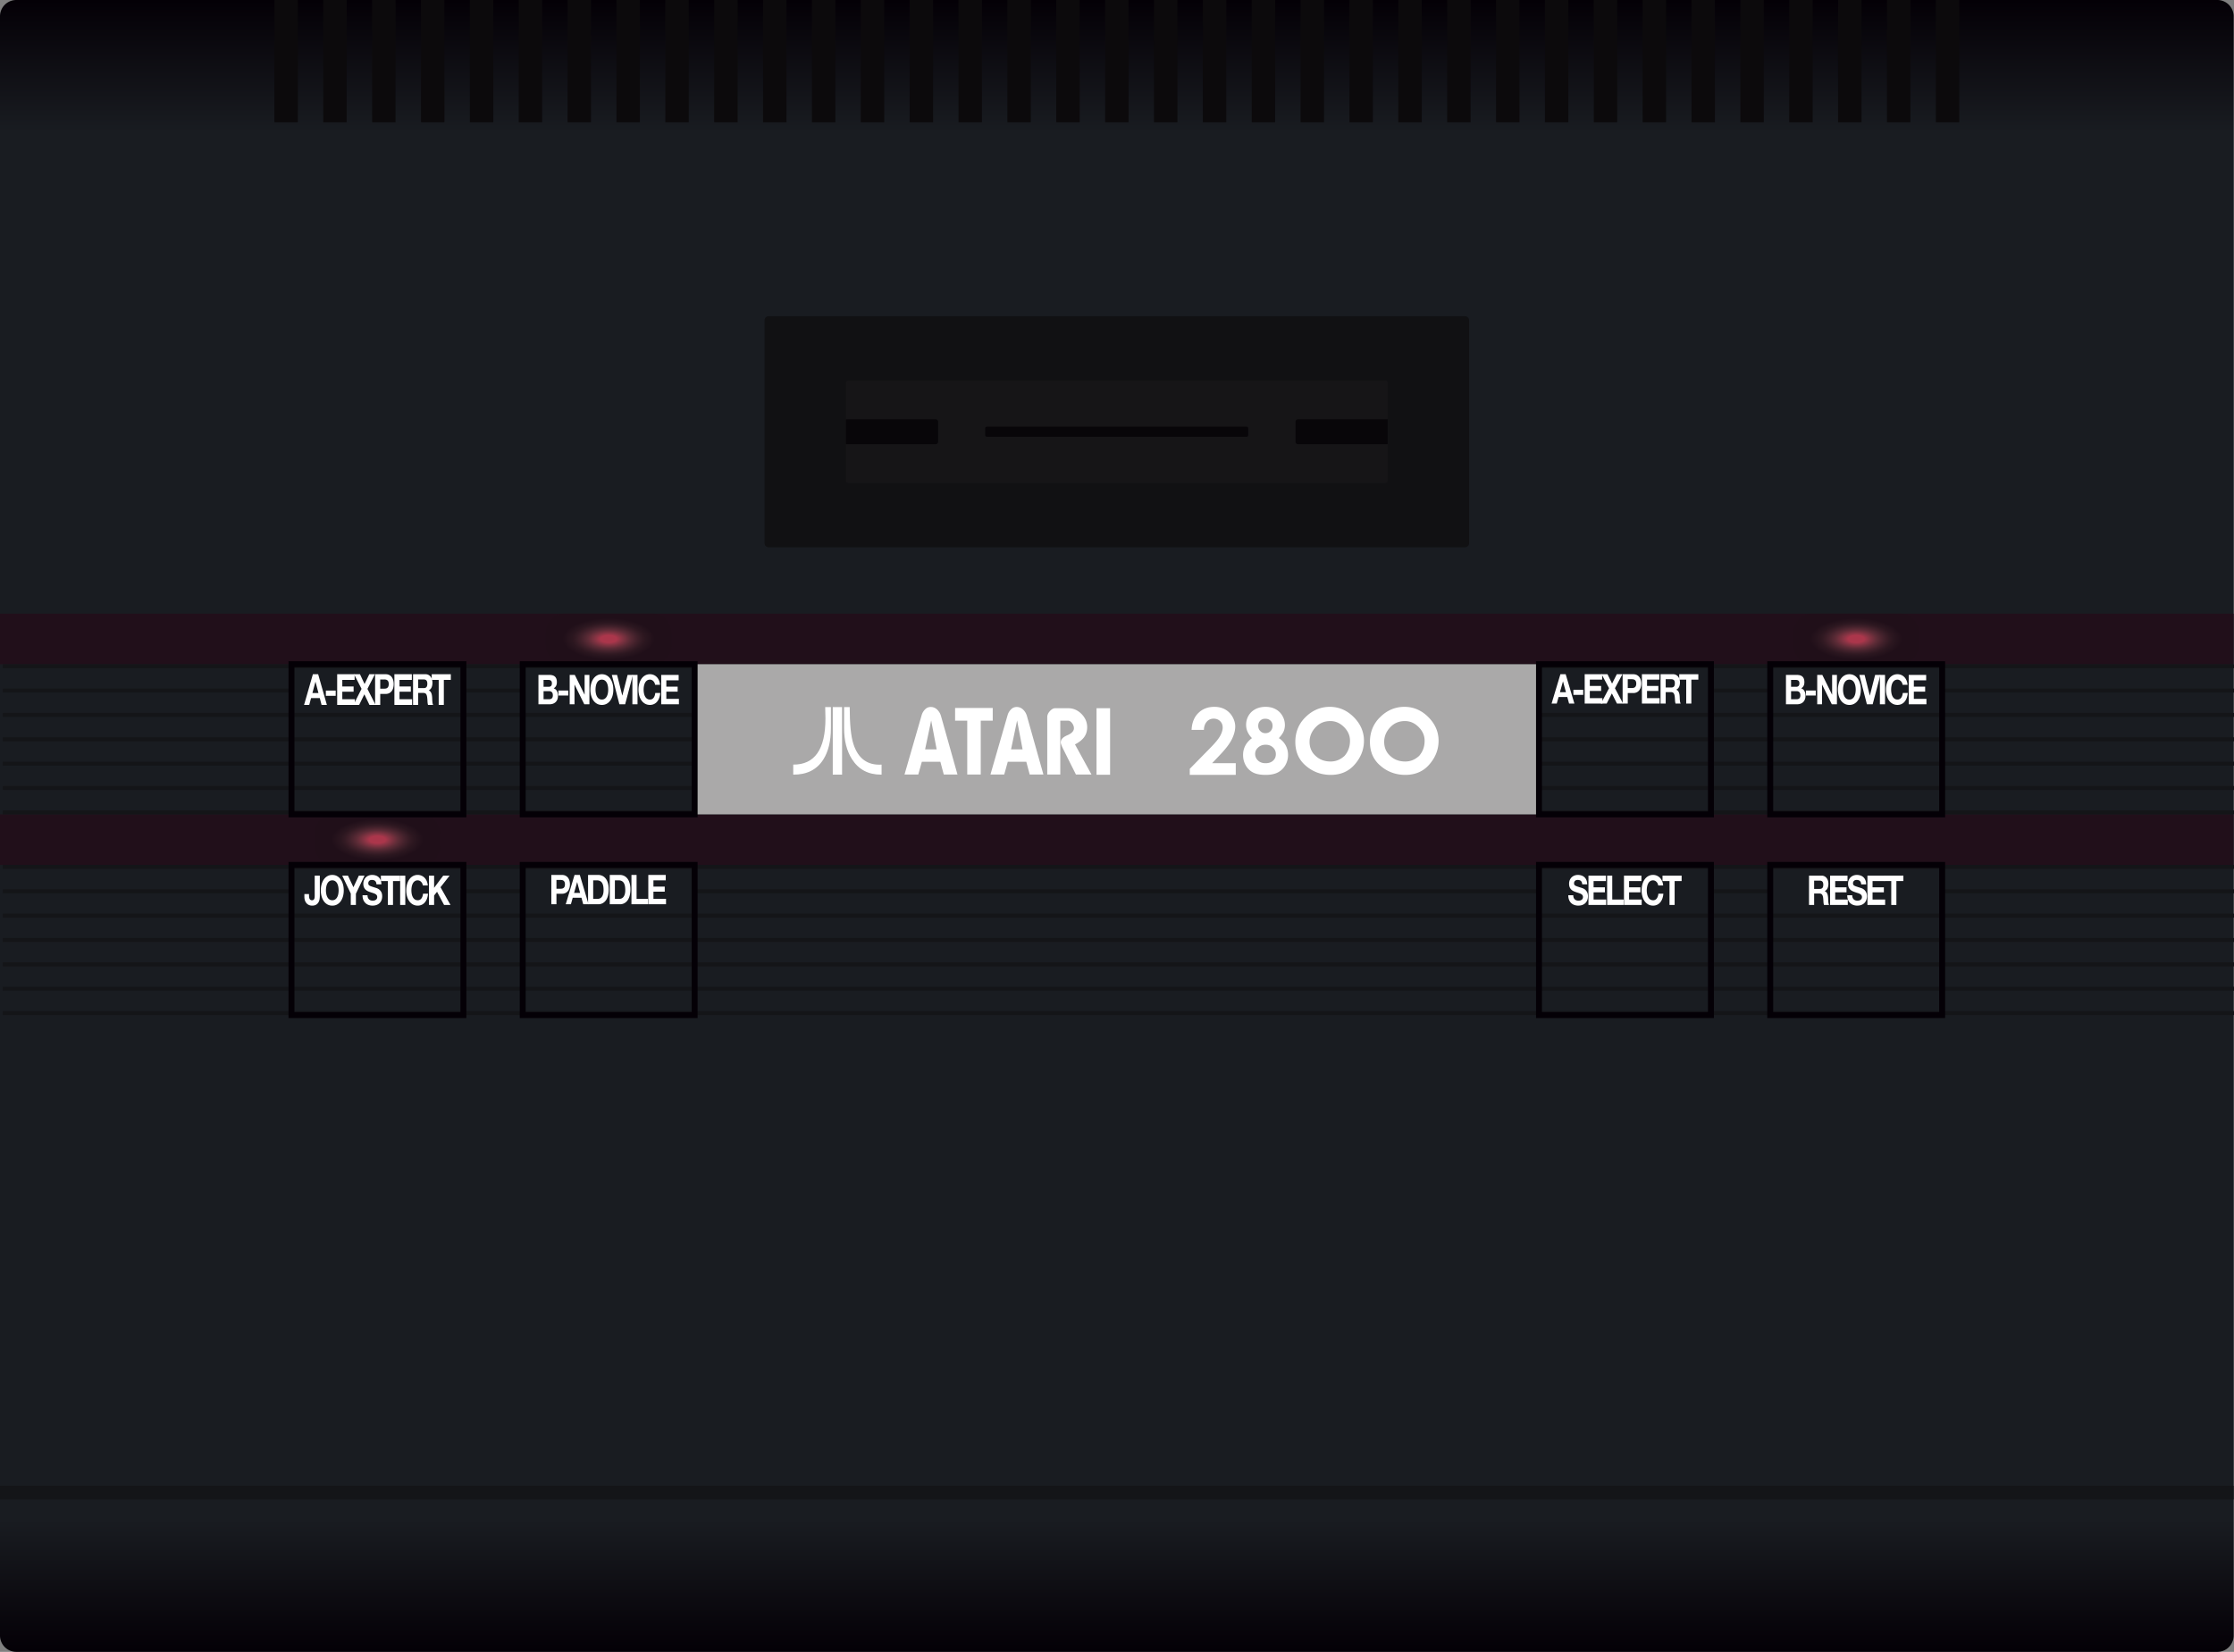 <svg viewBox="0 0 386.729 286" xmlns="http://www.w3.org/2000/svg" xmlns:xlink="http://www.w3.org/1999/xlink"><rect x="0" y="0" width="386.729" height="286" fill="#808080" stroke="none"/><linearGradient id="a" gradientUnits="userSpaceOnUse" x1="193.333" x2="193.333" y1="286" y2="0"><stop offset="0" stop-color="#040006"/><stop offset=".08" stop-color="#191c21"/><stop offset=".92" stop-color="#191c21"/><stop offset="1" stop-color="#040006"/></linearGradient><linearGradient id="b"><stop offset=".174" stop-color="#ab364b"/><stop offset=".28" stop-color="#893444"/><stop offset=".453" stop-color="#5c2b36"/><stop offset=".602" stop-color="#42212b"/><stop offset=".722" stop-color="#321a23"/><stop offset=".796" stop-color="#2b161f"/><stop offset=".811" stop-color="#2a161f"/><stop offset="1" stop-color="#200f19"/></linearGradient><radialGradient id="c" cx="105.368" cy="110.625" gradientTransform="matrix(1 0 0 .45 0 60.844)" gradientUnits="userSpaceOnUse" r="7.967" xlink:href="#b"/><radialGradient id="d" cx="65.34" cy="133.792" gradientTransform="matrix(1 0 0 .45 0 85.169)" gradientUnits="userSpaceOnUse" r="7.967" xlink:href="#b"/><radialGradient id="e" cx="321.327" cy="110.625" gradientTransform="matrix(1 0 0 .45 0 60.844)" gradientUnits="userSpaceOnUse" r="7.967" xlink:href="#b"/><path d="m383.844 286h-381.021a2.823 2.823 0 0 1 -2.823-2.823v-280.354a2.823 2.823 0 0 1 2.823-2.823h381.021a2.823 2.823 0 0 1 2.823 2.823v280.354a2.823 2.823 0 0 1 -2.823 2.823z" fill="url(#a)"/><path d="m47.5 0h4.057v21.167h-4.057zm8.459 0h4.057v21.167h-4.057zm8.459 0h4.057v21.167h-4.057zm8.459 0h4.057v21.167h-4.057zm8.459 0h4.057v21.167h-4.057zm8.46 0h4.057v21.167h-4.057zm8.459 0h4.057v21.167h-4.057zm8.459 0h4.057v21.167h-4.057zm8.459 0h4.057v21.167h-4.057zm8.459 0h4.057v21.167h-4.057zm8.459 0h4.057v21.167h-4.057zm8.459 0h4.057v21.167h-4.057zm8.459 0h4.057v21.167h-4.057zm8.459 0h4.057v21.167h-4.057zm8.46 0h4.057v21.167h-4.057zm8.459 0h4.057v21.167h-4.057zm8.459 0h4.057v21.167h-4.057zm8.459 0h4.057v21.167h-4.057zm8.459 0h4.057v21.167h-4.057zm8.459 0h4.057v21.167h-4.057zm8.459 0h4.057v21.167h-4.057zm8.459 0h4.057v21.167h-4.057zm8.459 0h4.057v21.167h-4.057zm8.46 0h4.057v21.167h-4.057zm8.459 0h4.057v21.167h-4.057zm8.459 0h4.057v21.167h-4.057zm8.459 0h4.057v21.167h-4.057zm8.459 0h4.057v21.167h-4.057zm8.459 0h4.057v21.167h-4.057zm8.459 0h4.057v21.167h-4.057zm8.459 0h4.057v21.167h-4.057zm8.459 0h4.057v21.167h-4.057zm8.459 0h4.057v21.167h-4.057zm8.46 0h4.057v21.167h-4.057zm8.459 0h4.057v21.167h-4.057z" fill="#0c0a0c"/><path d="m253.615 94.75h-120.563a.701.701 0 0 1 -.701-.701v-38.598c0-.387.314-.701.701-.701h120.563c.387 0 .701.314.701.701v38.599a.702.702 0 0 1 -.701.7z" fill="#111113"/><path d="m239.822 83.625h-92.977a.409.409 0 0 1 -.409-.409v-16.932c0-.226.183-.409.409-.409h92.977c.226 0 .409.183.409.409v16.931a.41.41 0 0 1 -.409.41z" fill="#161517"/><path d="m0 106.25h386.667v8.75h-386.667zm0 34.75h386.667v8.75h-386.667z" fill="#210f1a"/><g fill="#141518"><path d="m0 257.25h386.667v2.375h-386.667z"/><path d="m.479 115h386.25v.691h-386.25zm0 4.218h49.979v.691h-49.979zm295.701 0h10.265v.691h-10.265zm40.028 0h50.521v.691h-50.521zm-255.987 0h10.265v.691h-10.265zm-79.742 4.218h386.25v.691h-386.25zm0 4.218h386.25v.691h-386.25zm0 4.218h386.25v.691h-386.25zm0 4.218h386.25v.691h-386.25zm0 4.219h386.25v.691h-386.25z"/><path d="m.479 149.75h386.25v.691h-386.25zm0 8.436h386.25v.691h-386.25zm0 4.218h386.25v.691h-386.25zm0 4.218h386.25v.691h-386.25zm0 4.218h386.25v.691h-386.25zm0 4.219h386.25v.691h-386.25zm0-21.091h49.979v.691h-49.979zm295.701 0h10.265v.691h-10.265zm40.028 0h50.521v.691h-50.521zm-255.987 0h10.265v.691h-10.265zm40.029 0h146.167v.691h-146.167z"/></g><path d="m120.25 115h146.167v26h-146.167z" fill="#aaa9a9"/><path d="m143.839 126.079c0 2.245-.446 4.063-1.336 5.455-1.123 1.74-2.851 2.602-5.184 2.584v-1.736c3.718.026 5.576-2.64 5.576-8 0-.548-.014-1.2-.044-1.957h.988zm.32-3.654h1.612v11.693h-1.612zm8.452 11.693h-.116c-2.198 0-3.868-.892-5.01-2.675-.91-1.444-1.365-3.232-1.365-5.364v-3.654h.973c0 2.932.213 5.059.639 6.382.813 2.532 2.44 3.724 4.879 3.576z" fill="#fff"/><path d="m165.749 134.098h-2.373l-.59-2.208h-3.206l-.616 2.208h-2.385l2.962-10.248a2.29 2.29 0 0 1 .59-1.017c.269-.281.603-.428.987-.428.423 0 .795.147 1.116.455s.539.682.667 1.124zm-3.604-4.348-.949-5.004-1.052 5.004zm9.708-4.977h-2.078v9.325h-2.334v-9.325h-2.103v-2.194h6.515zm8.772 9.325h-2.373l-.59-2.208h-3.206l-.616 2.208h-2.385l2.962-10.248a2.29 2.29 0 0 1 .59-1.017c.269-.281.603-.428.987-.428.423 0 .795.147 1.116.455s.539.682.667 1.124zm-3.604-4.348-.949-5.004-1.052 5.004zm11.927 4.348h-2.693l-2.27-4.536a5.626 5.626 0 0 1 -.256-.602 1.393 1.393 0 0 1 -.103-.415c0-.508.372-.923 1.141-1.244.757-.321 1.141-.736 1.141-1.217 0-.294-.103-.589-.321-.883-.218-.281-.449-.428-.705-.428h-1.334v9.325h-2.257v-9.954c0-.348.154-.696.462-1.03s.616-.495.923-.495h2.244c.872 0 1.642.334 2.296.99.654.669.987 1.432.987 2.301 0 .696-.192 1.284-.564 1.766s-.898.883-1.552 1.204zm3.219.04h-2.347v-11.519h2.347zm38.181.025c1.726 0 3.106-.592 4.141-1.775 1.085-1.233 1.627-2.613 1.627-4.141s-.592-2.909-1.775-4.092-2.564-1.775-4.141-1.775c-1.578 0-3.007.592-4.191 1.775-1.183 1.134-1.775 2.613-1.775 4.289 0 1.725.592 3.106 1.824 4.141 1.184 1.035 2.663 1.578 4.29 1.578zm-2.564-3.254c-.739-.641-1.085-1.479-1.085-2.465 0-.937.345-1.775 1.035-2.514s1.528-1.085 2.564-1.085c.887 0 1.676.345 2.366 1.035s1.035 1.479 1.035 2.366c0 1.085-.345 1.923-.937 2.613-.69.641-1.479.986-2.416.986-.984.001-1.872-.295-2.562-.936zm15.48 3.254c1.725 0 3.106-.592 4.141-1.775 1.085-1.233 1.627-2.613 1.627-4.141s-.592-2.909-1.775-4.092-2.564-1.775-4.141-1.775c-1.578 0-3.007.592-4.191 1.775-1.183 1.134-1.775 2.613-1.775 4.289 0 1.725.592 3.106 1.824 4.141 1.184 1.035 2.663 1.578 4.29 1.578zm-2.563-3.254c-.74-.641-1.085-1.479-1.085-2.465 0-.937.345-1.775 1.035-2.514s1.528-1.085 2.564-1.085c.887 0 1.676.345 2.366 1.035s1.035 1.479 1.035 2.366c0 1.085-.345 1.923-.937 2.613-.69.641-1.479.986-2.416.986-.985.001-1.872-.295-2.562-.936zm-32.291-4.535h-2.133c.057-1.239.446-2.215 1.168-2.926.721-.711 1.646-1.066 2.777-1.066.697 0 1.313.147 1.848.441.533.294.961.719 1.281 1.273s.48 1.119.48 1.691c0 .683-.194 1.417-.583 2.203-.388.787-1.098 1.716-2.13 2.789l-1.289 1.359h4.096v2.023h-7.961v-1.047l3.555-3.625c.859-.87 1.431-1.569 1.715-2.098.283-.528.426-1.006.426-1.434 0-.442-.147-.809-.441-1.098-.295-.289-.674-.434-1.137-.434-.469 0-.859.175-1.172.523-.312.353-.479.827-.5 1.426zm12.972 1.424a3.402 3.402 0 0 1 1.593 2.915 3.48 3.48 0 0 1 -.484 1.794 3.145 3.145 0 0 1 -1.3 1.24c-.544.277-1.238.416-2.082.416-.905 0-1.624-.133-2.158-.4a3.058 3.058 0 0 1 -1.281-1.214c-.32-.542-.48-1.153-.48-1.836 0-.59.129-1.128.385-1.614s.642-.92 1.155-1.301a3.686 3.686 0 0 1 -.759-1.086 2.946 2.946 0 0 1 -.255-1.215c0-.584.141-1.116.423-1.596s.678-.854 1.186-1.12c.508-.267 1.095-.4 1.762-.4.656 0 1.233.134 1.731.404.499.269.891.652 1.178 1.147s.431 1.028.431 1.597c0 .401-.075.773-.225 1.116-.15.341-.423.726-.82 1.153zm-2.28 1.141c-.514 0-.946.156-1.296.469s-.526.685-.526 1.117c0 .453.165.835.496 1.148s.765.469 1.304.469c.544 0 .977-.146 1.3-.439.323-.292.484-.67.484-1.133 0-.462-.168-.85-.503-1.163-.336-.312-.756-.468-1.259-.468zm-.084-4.5c-.351 0-.64.115-.866.346s-.339.526-.339.886.119.662.358.905c.239.244.534.365.885.365.361 0 .657-.119.888-.357.232-.238.347-.547.347-.928 0-.36-.117-.653-.351-.878-.233-.226-.541-.339-.922-.339z" fill="#fff"/><path d="m266.417 115h29.763v26h-29.763z" fill="none" stroke="#040006" stroke-miterlimit="10" stroke-width="1.026"/><g fill="#fff"><path d="m271.034 116.733 1.511 5.081h-.922l-.306-1.132h-1.511l-.316 1.132h-.895l1.527-5.081zm.051 3.117-.509-1.865h-.012l-.525 1.865zm2.987-.413v.868h-1.703v-.868zm3.276-2.704v.94h-2.133v1.088h1.957v.868h-1.957v1.246h2.178v.94h-3.066v-5.081h3.021z"/><path d="m277.245 116.733h1.03l.792 1.623.819-1.623h.974l-1.296 2.428 1.409 2.654h-1.059l-.882-1.758-.899 1.758h-.996l1.409-2.662z"/><path d="m282.716 116.733c.252 0 .467.046.645.139.177.093.321.214.433.367.111.152.192.326.243.519.051.195.076.397.076.605 0 .205-.025.405-.076.602a1.533 1.533 0 0 1 -.243.523 1.24 1.24 0 0 1 -.433.367 1.378 1.378 0 0 1 -.645.138h-.934v1.823h-.889v-5.081h1.823zm-.243 2.392c.102 0 .199-.011.294-.029a.611.611 0 0 0 .249-.11.565.565 0 0 0 .172-.232.98.98 0 0 0 .065-.392.976.976 0 0 0 -.065-.39.565.565 0 0 0 -.172-.232.611.611 0 0 0 -.249-.11 1.417 1.417 0 0 0 -.294-.029h-.69v1.523h.69zm4.779-2.392v.94h-2.133v1.088h1.958v.868h-1.958v1.246h2.179v.94h-3.066v-5.081h3.02zm2.388 0c.181 0 .344.037.489.111.145.073.27.173.373.302.104.128.183.277.237.445.055.168.082.349.082.544 0 .299-.05.559-.149.776a1.038 1.038 0 0 1 -.489.499v.013a.656.656 0 0 1 .271.175c.071.078.13.171.175.278.046.106.078.224.1.352.021.128.034.255.042.384l.012.285c.003.11.01.221.02.335s.024.221.045.324a.837.837 0 0 0 .094.259h-.889a2.402 2.402 0 0 1 -.09-.577 11.264 11.264 0 0 0 -.051-.641c-.03-.265-.095-.459-.192-.582-.099-.124-.259-.185-.481-.185h-.888v1.985h-.889v-5.081h2.178zm-.318 2.299c.204 0 .356-.057.458-.171.103-.114.153-.299.153-.556 0-.246-.051-.425-.153-.537-.102-.111-.254-.167-.458-.167h-.973v1.431z"/><path d="m290.691 117.673v-.94h3.31v.94h-1.211v4.142h-.888v-4.142z"/></g><path d="m90.487 149.75h29.763v26h-29.763zm215.958 0h29.763v26h-29.763zm-40.028 0h29.763v26h-29.763z" fill="none" stroke="#040006" stroke-miterlimit="10" stroke-width="1.026"/><g fill="#fff"><path d="m97.262 151.483c.253 0 .468.046.646.139.177.093.321.214.433.365.11.152.192.326.243.52.051.195.076.396.076.605 0 .204-.025.404-.076.601s-.133.372-.243.523a1.24 1.24 0 0 1 -.433.367 1.38 1.38 0 0 1 -.646.139h-.934v1.821h-.888v-5.08zm-.243 2.391c.102 0 .2-.009.294-.028a.601.601 0 0 0 .249-.111.575.575 0 0 0 .173-.23c.043-.101.064-.23.064-.392a1 1 0 0 0 -.064-.392.597.597 0 0 0 -.173-.232.613.613 0 0 0 -.249-.11 1.481 1.481 0 0 0 -.294-.028h-.69v1.522h.69zm3.354-2.391 1.511 5.08h-.922l-.306-1.132h-1.511l-.316 1.132h-.895l1.527-5.08zm.051 3.116-.509-1.864h-.012l-.525 1.864z"/><path d="m103.541 151.483c.261 0 .503.052.727.156.225.105.419.261.583.47s.292.47.385.782c.093.314.139.682.139 1.104 0 .369-.038.711-.113 1.024a2.496 2.496 0 0 1 -.342.811 1.69 1.69 0 0 1 -.572.536 1.588 1.588 0 0 1 -.806.196h-1.742v-5.08h1.741zm-.062 4.142a.92.92 0 0 0 .374-.079.824.824 0 0 0 .322-.259 1.4 1.4 0 0 0 .227-.473c.056-.195.084-.432.084-.712 0-.255-.02-.487-.059-.694a1.602 1.602 0 0 0 -.195-.531.931.931 0 0 0 -.359-.338 1.18 1.18 0 0 0 -.552-.118h-.634v3.203h.792zm3.818-4.142c.261 0 .503.052.727.156.225.105.419.261.583.47s.292.47.385.782c.093.314.139.682.139 1.104 0 .369-.038.711-.113 1.024a2.496 2.496 0 0 1 -.342.811 1.69 1.69 0 0 1 -.572.536 1.588 1.588 0 0 1 -.806.196h-1.742v-5.08h1.741zm-.062 4.142a.92.92 0 0 0 .374-.079.824.824 0 0 0 .322-.259 1.4 1.4 0 0 0 .227-.473c.056-.195.084-.432.084-.712 0-.255-.02-.487-.059-.694a1.602 1.602 0 0 0 -.195-.531.931.931 0 0 0 -.359-.338 1.18 1.18 0 0 0 -.552-.118h-.634v3.203h.792zm2.964-4.142v4.142h1.969v.938h-2.857v-5.08zm5.051 0v.938h-2.133v1.089h1.958v.868h-1.958v1.246h2.179v.938h-3.066v-5.08h3.02z"/></g><path d="m272.423 155.433a.8.8 0 0 0 .195.289.775.775 0 0 0 .285.163c.109.036.223.054.34.054.079 0 .164-.008.255-.025a.756.756 0 0 0 .254-.097.585.585 0 0 0 .198-.195.581.581 0 0 0 .079-.318.513.513 0 0 0 -.104-.334c-.07-.086-.161-.158-.274-.214s-.241-.106-.385-.15a8.476 8.476 0 0 1 -.436-.142c-.15-.048-.298-.106-.441-.175s-.271-.158-.385-.266a1.265 1.265 0 0 1 -.274-.409 1.532 1.532 0 0 1 -.104-.594c0-.261.045-.488.133-.68.089-.192.205-.352.349-.48.143-.127.305-.222.486-.285.181-.061.362-.093.543-.093.211 0 .414.03.608.09.193.058.366.155.518.287a1.4 1.4 0 0 1 .358.51c.089.206.134.457.134.75h-.86a1.1 1.1 0 0 0 -.076-.377.602.602 0 0 0 -.419-.356 1.199 1.199 0 0 0 -.303-.036.8.8 0 0 0 -.215.029.523.523 0 0 0 -.195.099.58.58 0 0 0 -.144.177.57.57 0 0 0 -.057.271c0 .099.015.18.045.242.03.061.09.118.179.171.088.052.211.103.367.156.156.052.361.118.614.199.075.02.18.054.313.103a1.404 1.404 0 0 1 .741.676c.096.183.145.416.145.702 0 .232-.036.447-.107.647a1.427 1.427 0 0 1 -.32.516 1.472 1.472 0 0 1 -.525.338c-.21.081-.452.12-.728.12-.223 0-.438-.034-.647-.103s-.395-.176-.555-.323a1.571 1.571 0 0 1 -.382-.563 2.05 2.05 0 0 1 -.136-.811h.86c0 .173.024.319.073.437zm5.578-3.828v.938h-2.133v1.089h1.957v.868h-1.957v1.246h2.178v.938h-3.066v-5.08h3.021zm1.097 0v4.142h1.969v.938h-2.856v-5.08zm5.051 0v.938h-2.133v1.089h1.957v.868h-1.957v1.246h2.178v.938h-3.066v-5.08h3.021zm2.8 1.355c-.053-.107-.119-.2-.198-.281s-.169-.144-.269-.189a.874.874 0 0 0 -.823.078 1.08 1.08 0 0 0 -.339.392c-.087.164-.15.349-.189.559a3.437 3.437 0 0 0 0 1.27c.039.201.103.383.189.544s.199.29.339.388c.14.097.31.146.51.146a.745.745 0 0 0 .636-.314c.153-.208.246-.483.28-.825h.859a3.1 3.1 0 0 1 -.175.86 2.133 2.133 0 0 1 -.373.655c-.155.18-.336.318-.544.413a1.639 1.639 0 0 1 -.684.142c-.31 0-.588-.068-.835-.203s-.455-.322-.625-.559-.3-.516-.391-.837a3.804 3.804 0 0 1 -.136-1.035c0-.38.046-.732.136-1.056.091-.326.221-.609.391-.851.17-.241.378-.432.625-.569a1.68 1.68 0 0 1 .835-.206 1.644 1.644 0 0 1 1.162.474c.156.154.285.345.388.573.102.228.166.488.192.782h-.86a1.042 1.042 0 0 0 -.101-.351zm.849-.417v-.938h3.31v.938h-1.211v4.142h-.888v-4.142z" fill="#fff"/><g fill="#fff"><path d="m315.336 151.605a1.072 1.072 0 0 1 .862.413c.104.127.184.275.238.445.055.168.082.349.082.544 0 .299-.05.557-.15.776-.1.218-.263.384-.489.498v.015a.63.63 0 0 1 .271.175c.072.078.13.171.176.277.045.107.078.225.099.352.021.128.035.257.043.385l.011.285c.004.109.011.22.02.334.01.114.025.222.046.324a.864.864 0 0 0 .093.259h-.888a2.449 2.449 0 0 1 -.091-.576 10.17 10.17 0 0 0 -.051-.641c-.03-.266-.094-.461-.192-.584s-.258-.185-.48-.185h-.889v1.985h-.888v-5.08h2.177zm-.316 2.298c.203 0 .356-.057.458-.171s.152-.299.152-.555c0-.246-.051-.426-.152-.537-.102-.111-.255-.167-.458-.167h-.974v1.43zm4.807-2.298v.938h-2.133v1.089h1.958v.868h-1.958v1.246h2.179v.938h-3.066v-5.08h3.02z"/><path d="m320.716 155.433a.799.799 0 0 0 .194.289.78.78 0 0 0 .286.163c.109.036.223.054.339.054.08 0 .164-.008.255-.025a.753.753 0 0 0 .255-.097.595.595 0 0 0 .198-.195.581.581 0 0 0 .079-.318.508.508 0 0 0 -.105-.334.808.808 0 0 0 -.273-.214 2.474 2.474 0 0 0 -.385-.15 8.17 8.17 0 0 1 -.436-.142c-.151-.048-.298-.106-.441-.175s-.271-.158-.385-.266a1.234 1.234 0 0 1 -.274-.409 1.514 1.514 0 0 1 -.104-.594c0-.261.044-.488.133-.68s.204-.352.348-.48c.144-.127.306-.222.486-.285.182-.061.362-.093.543-.093.212 0 .414.03.608.09.194.058.367.155.518.287.151.134.271.303.359.51.089.206.133.457.133.75h-.859a1.076 1.076 0 0 0 -.077-.377.6.6 0 0 0 -.418-.356 1.205 1.205 0 0 0 -.303-.036.79.79 0 0 0 -.215.029.515.515 0 0 0 -.195.099.599.599 0 0 0 -.145.177.582.582 0 0 0 -.057.271c0 .099.016.18.046.242a.432.432 0 0 0 .178.171c.089.052.211.103.368.156.156.052.36.118.613.199.075.02.18.054.314.103.134.05.267.13.398.238.132.11.246.255.342.438.097.183.145.416.145.702 0 .232-.036.447-.107.647a1.411 1.411 0 0 1 -.319.516 1.476 1.476 0 0 1 -.526.338c-.209.081-.451.12-.727.12-.223 0-.438-.034-.648-.103a1.506 1.506 0 0 1 -.554-.323 1.559 1.559 0 0 1 -.382-.563 2.032 2.032 0 0 1 -.136-.811h.859c0 .173.024.319.074.437zm5.577-3.828v.938h-2.133v1.089h1.958v.868h-1.958v1.246h2.179v.938h-3.066v-5.08h3.02z"/><path d="m326.186 152.543v-.938h3.31v.938h-1.211v4.142h-.888v-4.142z"/></g><path d="m161.958 76.906h-15.523v-4.313h15.523c.242 0 .438.196.438.438v3.438a.438.438 0 0 1 -.438.437zm62.75 0h15.523v-4.313h-15.523a.438.438 0 0 0 -.438.438v3.438a.439.439 0 0 0 .438.437zm-8.916-1.281h-44.953a.289.289 0 0 1 -.289-.289v-1.172c0-.16.129-.289.289-.289h44.953c.16 0 .289.129.289.289v1.172a.29.29 0 0 1 -.289.289z" fill="#080609"/><path d="m112.944 115h-15.151a3.317 3.317 0 0 1 -3.307-3.307v-2.136a3.317 3.317 0 0 1 3.307-3.307h15.152a3.317 3.317 0 0 1 3.307 3.307v2.136a3.318 3.318 0 0 1 -3.308 3.307z" fill="url(#c)"/><path d="m90.487 115h29.763v26h-29.763z" fill="none" stroke="#040006" stroke-miterlimit="10" stroke-width="1.026"/><path d="m72.916 149.75h-15.152a3.317 3.317 0 0 1 -3.307-3.307v-2.136a3.317 3.317 0 0 1 3.307-3.307h15.152a3.317 3.317 0 0 1 3.307 3.307v2.136a3.317 3.317 0 0 1 -3.307 3.307z" fill="url(#d)"/><path d="m50.458 115h29.763v26h-29.763z" fill="none" stroke="#040006" stroke-miterlimit="10" stroke-width="1.026"/><g fill="#fff"><path d="m55.076 116.733 1.511 5.316h-.922l-.306-1.184h-1.511l-.316 1.184h-.895l1.527-5.316zm.051 3.261-.509-1.951h-.012l-.525 1.951zm2.987-.432v.908h-1.703v-.908zm3.275-2.829v.983h-2.133v1.138h1.957v.908h-1.957v1.303h2.178v.983h-3.066v-5.316h3.021z"/><path d="m61.287 116.733h1.03l.792 1.698.819-1.698h.974l-1.296 2.539 1.409 2.776h-1.059l-.882-1.839-.899 1.839h-.996l1.409-2.785z"/><path d="m66.757 116.733c.252 0 .467.048.645.145.177.097.321.224.433.384.111.159.192.341.243.543a2.6 2.6 0 0 1 .076.633c0 .215-.025.424-.076.63-.051.205-.132.388-.243.547s-.256.287-.433.384a1.33 1.33 0 0 1 -.645.144h-.934v1.907h-.889v-5.316h1.823zm-.243 2.502c.102 0 .199-.011.294-.03a.582.582 0 0 0 .249-.115.595.595 0 0 0 .172-.242 1.07 1.07 0 0 0 .065-.41c0-.168-.021-.305-.065-.408a.581.581 0 0 0 -.172-.242.582.582 0 0 0 -.249-.115 1.351 1.351 0 0 0 -.294-.03h-.69v1.594h.69zm4.78-2.502v.983h-2.133v1.138h1.958v.908h-1.958v1.303h2.179v.983h-3.066v-5.316h3.02zm2.387 0c.181 0 .344.039.489.116.145.076.27.181.373.316.104.134.183.289.237.465a1.9 1.9 0 0 1 .082.569c0 .313-.05.584-.149.811a1.064 1.064 0 0 1 -.489.522v.014c.109.04.199.101.271.183.071.082.13.179.175.291.046.111.078.234.1.368.021.134.034.267.042.402l.012.298c.003.115.01.231.02.35s.024.231.045.339a.897.897 0 0 0 .094.271h-.889a2.63 2.63 0 0 1 -.09-.604 12.124 12.124 0 0 0 -.051-.67c-.03-.277-.095-.48-.192-.609-.099-.13-.259-.194-.481-.194h-.888v2.077h-.889v-5.316h2.178zm-.317 2.405c.204 0 .356-.06.458-.179.103-.119.153-.313.153-.582 0-.258-.051-.444-.153-.562-.102-.116-.254-.174-.458-.174h-.973v1.497z"/><path d="m74.733 117.716v-.983h3.31v.983h-1.211v4.333h-.888v-4.333z"/></g><path d="m50.458 149.75h29.763v26h-29.763z" fill="none" stroke="#040006" stroke-miterlimit="10" stroke-width="1.026"/><g fill="#fff"><path d="m55.328 155.633a1.584 1.584 0 0 1 -.182.559 1.203 1.203 0 0 1 -.407.434c-.177.115-.416.173-.718.173-.17 0-.334-.029-.492-.089-.159-.06-.3-.152-.425-.278-.124-.126-.225-.286-.3-.483s-.113-.435-.113-.715v-.442h.804v.228c0 .124.008.238.022.341a.867.867 0 0 0 .079.267c.038.074.09.131.155.175a.474.474 0 0 0 .258.064.419.419 0 0 0 .271-.078.449.449 0 0 0 .139-.203c.028-.083.045-.173.051-.271.006-.097.009-.191.009-.281v-3.43h.888v3.48c0 .166-.013.349-.039.549zm.344-2.523c.091-.326.221-.609.391-.851.169-.241.378-.432.625-.569.247-.138.524-.206.834-.206.313 0 .592.069.837.206.245.138.453.328.623.569.169.242.3.525.39.851.091.324.136.676.136 1.056 0 .371-.045.715-.136 1.035-.09.32-.221.6-.39.837-.17.237-.378.424-.623.559s-.523.203-.837.203c-.31 0-.587-.068-.834-.203s-.456-.322-.625-.559c-.17-.237-.3-.516-.391-.837a3.765 3.765 0 0 1 -.136-1.035c.001-.38.046-.732.136-1.056zm.812 1.68c.04.201.103.383.189.544s.2.29.34.388c.14.097.309.146.509.146s.369-.049.509-.146c.14-.098.253-.226.34-.388s.149-.343.189-.544a3.437 3.437 0 0 0 0-1.27c-.04-.209-.103-.394-.189-.559s-.2-.294-.34-.392a.87.87 0 0 0 -.509-.146.87.87 0 0 0 -.509.146c-.14.098-.253.228-.34.392s-.149.349-.189.559c-.039.209-.06.425-.06.647 0 .212.021.42.06.623zm2.758-3.185h.995l.945 2.007.938-2.007h.99l-1.499 3.13v1.95h-.888v-1.977zm4.452 3.828a.8.8 0 0 0 .195.289.775.775 0 0 0 .285.163c.109.036.223.054.34.054.079 0 .164-.008.255-.025a.756.756 0 0 0 .254-.097.585.585 0 0 0 .198-.195.581.581 0 0 0 .079-.318.513.513 0 0 0 -.104-.334c-.07-.086-.161-.158-.274-.214s-.241-.106-.385-.15a8.476 8.476 0 0 1 -.436-.142c-.15-.048-.298-.106-.441-.175s-.271-.158-.385-.266a1.265 1.265 0 0 1 -.274-.409 1.532 1.532 0 0 1 -.104-.594c0-.261.045-.488.133-.68.089-.192.205-.352.349-.48.143-.127.305-.222.486-.285.181-.061.362-.093.543-.093.211 0 .414.03.608.09.193.058.366.155.518.287a1.4 1.4 0 0 1 .358.51c.089.206.134.457.134.75h-.86a1.1 1.1 0 0 0 -.076-.377.602.602 0 0 0 -.419-.356 1.199 1.199 0 0 0 -.303-.036.8.8 0 0 0 -.215.029.523.523 0 0 0 -.195.099.58.58 0 0 0 -.144.177.57.57 0 0 0 -.057.271c0 .099.015.18.045.242.03.061.09.118.179.171.088.052.211.103.367.156.156.052.361.118.614.199.075.02.18.054.313.103a1.404 1.404 0 0 1 .741.676c.096.183.145.416.145.702 0 .232-.036.447-.107.647a1.427 1.427 0 0 1 -.32.516 1.472 1.472 0 0 1 -.525.338c-.21.081-.452.12-.728.12-.223 0-.438-.034-.647-.103s-.395-.176-.555-.323a1.571 1.571 0 0 1 -.382-.563 2.05 2.05 0 0 1 -.136-.811h.86c0 .173.024.319.073.437z"/><path d="m65.934 152.543v-.938h3.309v.938h-1.21v4.142h-.889v-4.142zm4.226-.938v5.08h-.889v-5.08zm2.935 1.355c-.053-.107-.119-.2-.198-.281s-.169-.144-.269-.189a.874.874 0 0 0 -.823.078 1.08 1.08 0 0 0 -.339.392c-.087.164-.15.349-.189.559a3.437 3.437 0 0 0 0 1.27c.039.201.103.383.189.544s.199.29.339.388c.14.097.31.146.51.146a.745.745 0 0 0 .636-.314c.153-.208.246-.483.28-.825h.859a3.1 3.1 0 0 1 -.175.86 2.133 2.133 0 0 1 -.373.655c-.155.18-.336.318-.544.413a1.639 1.639 0 0 1 -.684.142c-.31 0-.588-.068-.835-.203s-.455-.322-.625-.559-.3-.516-.391-.837a3.804 3.804 0 0 1 -.136-1.035c0-.38.046-.732.136-1.056.091-.326.221-.609.391-.851.17-.241.378-.432.625-.569a1.68 1.68 0 0 1 .835-.206 1.644 1.644 0 0 1 1.162.474c.156.154.285.345.388.573.102.228.166.488.192.782h-.86a1.042 1.042 0 0 0 -.101-.351zm2.054-1.355v2.106l1.578-2.106h1.108l-1.578 2.007 1.731 3.073h-1.114l-1.217-2.283-.509.647v1.636h-.888v-5.08z"/></g><path d="m328.903 115h-15.152a3.317 3.317 0 0 1 -3.307-3.307v-2.136a3.317 3.317 0 0 1 3.307-3.307h15.152a3.317 3.317 0 0 1 3.307 3.307v2.136a3.317 3.317 0 0 1 -3.307 3.307z" fill="url(#e)"/><path d="m306.445 115h29.763v26h-29.763z" fill="none" stroke="#040006" stroke-miterlimit="10" stroke-width="1.026"/><g fill="#fff"><path d="m311.068 116.854c.192 0 .368.021.526.065.158.042.294.113.407.209a.95.95 0 0 1 .263.388c.063.161.094.361.094.598 0 .255-.046.47-.139.641s-.229.31-.41.42c.249.09.435.248.558.473.122.226.184.498.184.815 0 .255-.04.478-.119.666-.079.187-.186.34-.319.458a1.301 1.301 0 0 1 -.458.263 1.67 1.67 0 0 1 -.529.086h-1.957v-5.081h1.899zm-.113 2.056a.55.55 0 0 0 .391-.143c.102-.094.152-.249.152-.462a.71.71 0 0 0 -.051-.291c-.033-.077-.079-.136-.136-.179s-.121-.071-.195-.089a1.005 1.005 0 0 0 -.229-.025h-.832v1.189zm.051 2.157c.086 0 .169-.011.248-.032s.149-.057.21-.107a.525.525 0 0 0 .144-.203.853.853 0 0 0 .054-.327c0-.262-.058-.447-.175-.559a.638.638 0 0 0 -.464-.168h-.968v1.395h.951zm3.321-1.509v.868h-1.703v-.868zm1.136-2.704 1.686 3.408h.012v-3.408h.831v5.081h-.888l-1.68-3.402h-.012v3.402h-.832v-5.081zm2.834 1.505c.091-.324.221-.608.391-.85.169-.242.378-.432.625-.569s.524-.206.834-.206c.313 0 .592.069.837.206s.453.327.623.569c.169.242.3.525.39.85.091.326.136.678.136 1.058 0 .369-.045.715-.136 1.035-.09.32-.221.598-.39.837-.17.237-.378.422-.623.559a1.703 1.703 0 0 1 -.837.203c-.31 0-.587-.068-.834-.203a1.865 1.865 0 0 1 -.625-.559c-.17-.238-.3-.516-.391-.837a3.775 3.775 0 0 1 -.136-1.035 3.99 3.99 0 0 1 .136-1.058zm.812 1.679c.04.201.103.384.189.544.087.161.2.291.34.388.14.098.309.147.509.147s.369-.049.509-.147c.14-.097.253-.226.34-.388a1.92 1.92 0 0 0 .189-.544 3.45 3.45 0 0 0 0-1.271 2.032 2.032 0 0 0 -.189-.559 1.078 1.078 0 0 0 -.34-.39c-.14-.098-.309-.146-.509-.146s-.369.048-.509.146c-.14.097-.253.228-.34.39a1.989 1.989 0 0 0 -.189.559c-.039.209-.06.425-.06.649 0 .213.021.421.06.622zm4.07 1.897-1.307-5.081h.911l.899 3.572h.011l.911-3.572h.916l-1.34 5.081z"/><path d="m326.319 116.854v5.081h-.889v-5.081zm2.935 1.355a1.108 1.108 0 0 0 -.197-.281.872.872 0 0 0 -.269-.188.762.762 0 0 0 -.314-.068c-.2 0-.369.048-.509.146-.14.097-.253.228-.34.39a1.989 1.989 0 0 0 -.189.559c-.039.209-.06.425-.06.649 0 .213.021.421.06.622.04.201.103.384.189.544.087.161.2.291.34.388.14.098.309.147.509.147a.748.748 0 0 0 .637-.314c.152-.209.246-.484.279-.826h.86a3.085 3.085 0 0 1 -.176.862 2.13 2.13 0 0 1 -.373.654 1.55 1.55 0 0 1 -.543.413 1.625 1.625 0 0 1 -.685.143c-.31 0-.587-.068-.834-.203a1.865 1.865 0 0 1 -.625-.559c-.17-.238-.3-.516-.391-.837a3.775 3.775 0 0 1 -.136-1.035c0-.38.045-.732.136-1.058.091-.324.221-.608.391-.85.169-.242.378-.432.625-.569s.524-.206.834-.206a1.625 1.625 0 0 1 1.162.472c.157.155.286.345.388.573s.166.488.192.784h-.859a1.072 1.072 0 0 0 -.102-.352zm4.187-1.355v.94h-2.133v1.088h1.957v.868h-1.957v1.246h2.178v.94h-3.066v-5.081h3.021z"/></g><g fill="#fff"><path d="m95.11 116.854c.192 0 .368.021.526.065.158.042.294.113.407.209a.95.95 0 0 1 .263.388c.063.161.094.361.094.598 0 .255-.046.47-.139.641s-.229.31-.41.42c.249.09.435.248.558.473.122.226.184.498.184.815 0 .255-.04.478-.119.666-.079.187-.186.34-.319.458a1.301 1.301 0 0 1 -.458.263 1.67 1.67 0 0 1 -.529.086h-1.957v-5.081h1.899zm-.114 2.056a.55.55 0 0 0 .391-.143c.102-.094.152-.249.152-.462a.71.71 0 0 0 -.051-.291c-.033-.077-.079-.136-.136-.179s-.121-.071-.195-.089a1.005 1.005 0 0 0 -.229-.025h-.832v1.189zm.052 2.157c.086 0 .169-.011.248-.032s.149-.057.21-.107a.525.525 0 0 0 .144-.203.853.853 0 0 0 .054-.327c0-.262-.058-.447-.175-.559a.638.638 0 0 0 -.464-.168h-.968v1.395h.951zm3.32-1.509v.868h-1.703v-.868zm1.137-2.704 1.686 3.408h.012v-3.408h.831v5.081h-.888l-1.68-3.402h-.012v3.402h-.832v-5.081zm2.834 1.505c.091-.324.221-.608.391-.85.169-.242.378-.432.625-.569s.524-.206.834-.206c.313 0 .592.069.837.206s.453.327.623.569c.169.242.3.525.39.85.091.326.136.678.136 1.058 0 .369-.045.715-.136 1.035-.09.32-.221.598-.39.837-.17.237-.378.422-.623.559a1.703 1.703 0 0 1 -.837.203c-.31 0-.587-.068-.834-.203a1.865 1.865 0 0 1 -.625-.559c-.17-.238-.3-.516-.391-.837a3.775 3.775 0 0 1 -.136-1.035c0-.381.045-.733.136-1.058zm.812 1.679c.04.201.103.384.189.544.087.161.2.291.34.388.14.098.309.147.509.147s.369-.049.509-.147c.14-.097.253-.226.34-.388a1.92 1.92 0 0 0 .189-.544 3.45 3.45 0 0 0 0-1.271 2.032 2.032 0 0 0 -.189-.559 1.078 1.078 0 0 0 -.34-.39c-.14-.098-.309-.146-.509-.146s-.369.048-.509.146c-.14.097-.253.228-.34.39a1.989 1.989 0 0 0 -.189.559c-.039.209-.06.425-.06.649 0 .213.021.421.06.622zm4.07 1.897-1.307-5.081h.911l.899 3.572h.011l.911-3.572h.916l-1.34 5.081z"/><path d="m110.361 116.854v5.081h-.889v-5.081zm2.935 1.355a1.108 1.108 0 0 0 -.197-.281.872.872 0 0 0 -.269-.188.762.762 0 0 0 -.314-.068c-.2 0-.369.048-.509.146-.14.097-.253.228-.34.39a1.989 1.989 0 0 0 -.189.559c-.039.209-.06.425-.06.649 0 .213.021.421.06.622.04.201.103.384.189.544.087.161.2.291.34.388.14.098.309.147.509.147a.748.748 0 0 0 .637-.314c.152-.209.246-.484.279-.826h.86a3.085 3.085 0 0 1 -.176.862 2.13 2.13 0 0 1 -.373.654 1.55 1.55 0 0 1 -.543.413 1.625 1.625 0 0 1 -.685.143c-.31 0-.587-.068-.834-.203a1.865 1.865 0 0 1 -.625-.559c-.17-.238-.3-.516-.391-.837a3.775 3.775 0 0 1 -.136-1.035c0-.38.045-.732.136-1.058.091-.324.221-.608.391-.85.169-.242.378-.432.625-.569s.524-.206.834-.206a1.625 1.625 0 0 1 1.162.472c.157.155.286.345.388.573s.166.488.192.784h-.859a1.072 1.072 0 0 0 -.102-.352zm4.187-1.355v.94h-2.133v1.088h1.957v.868h-1.957v1.246h2.178v.94h-3.066v-5.081h3.021z"/></g></svg>